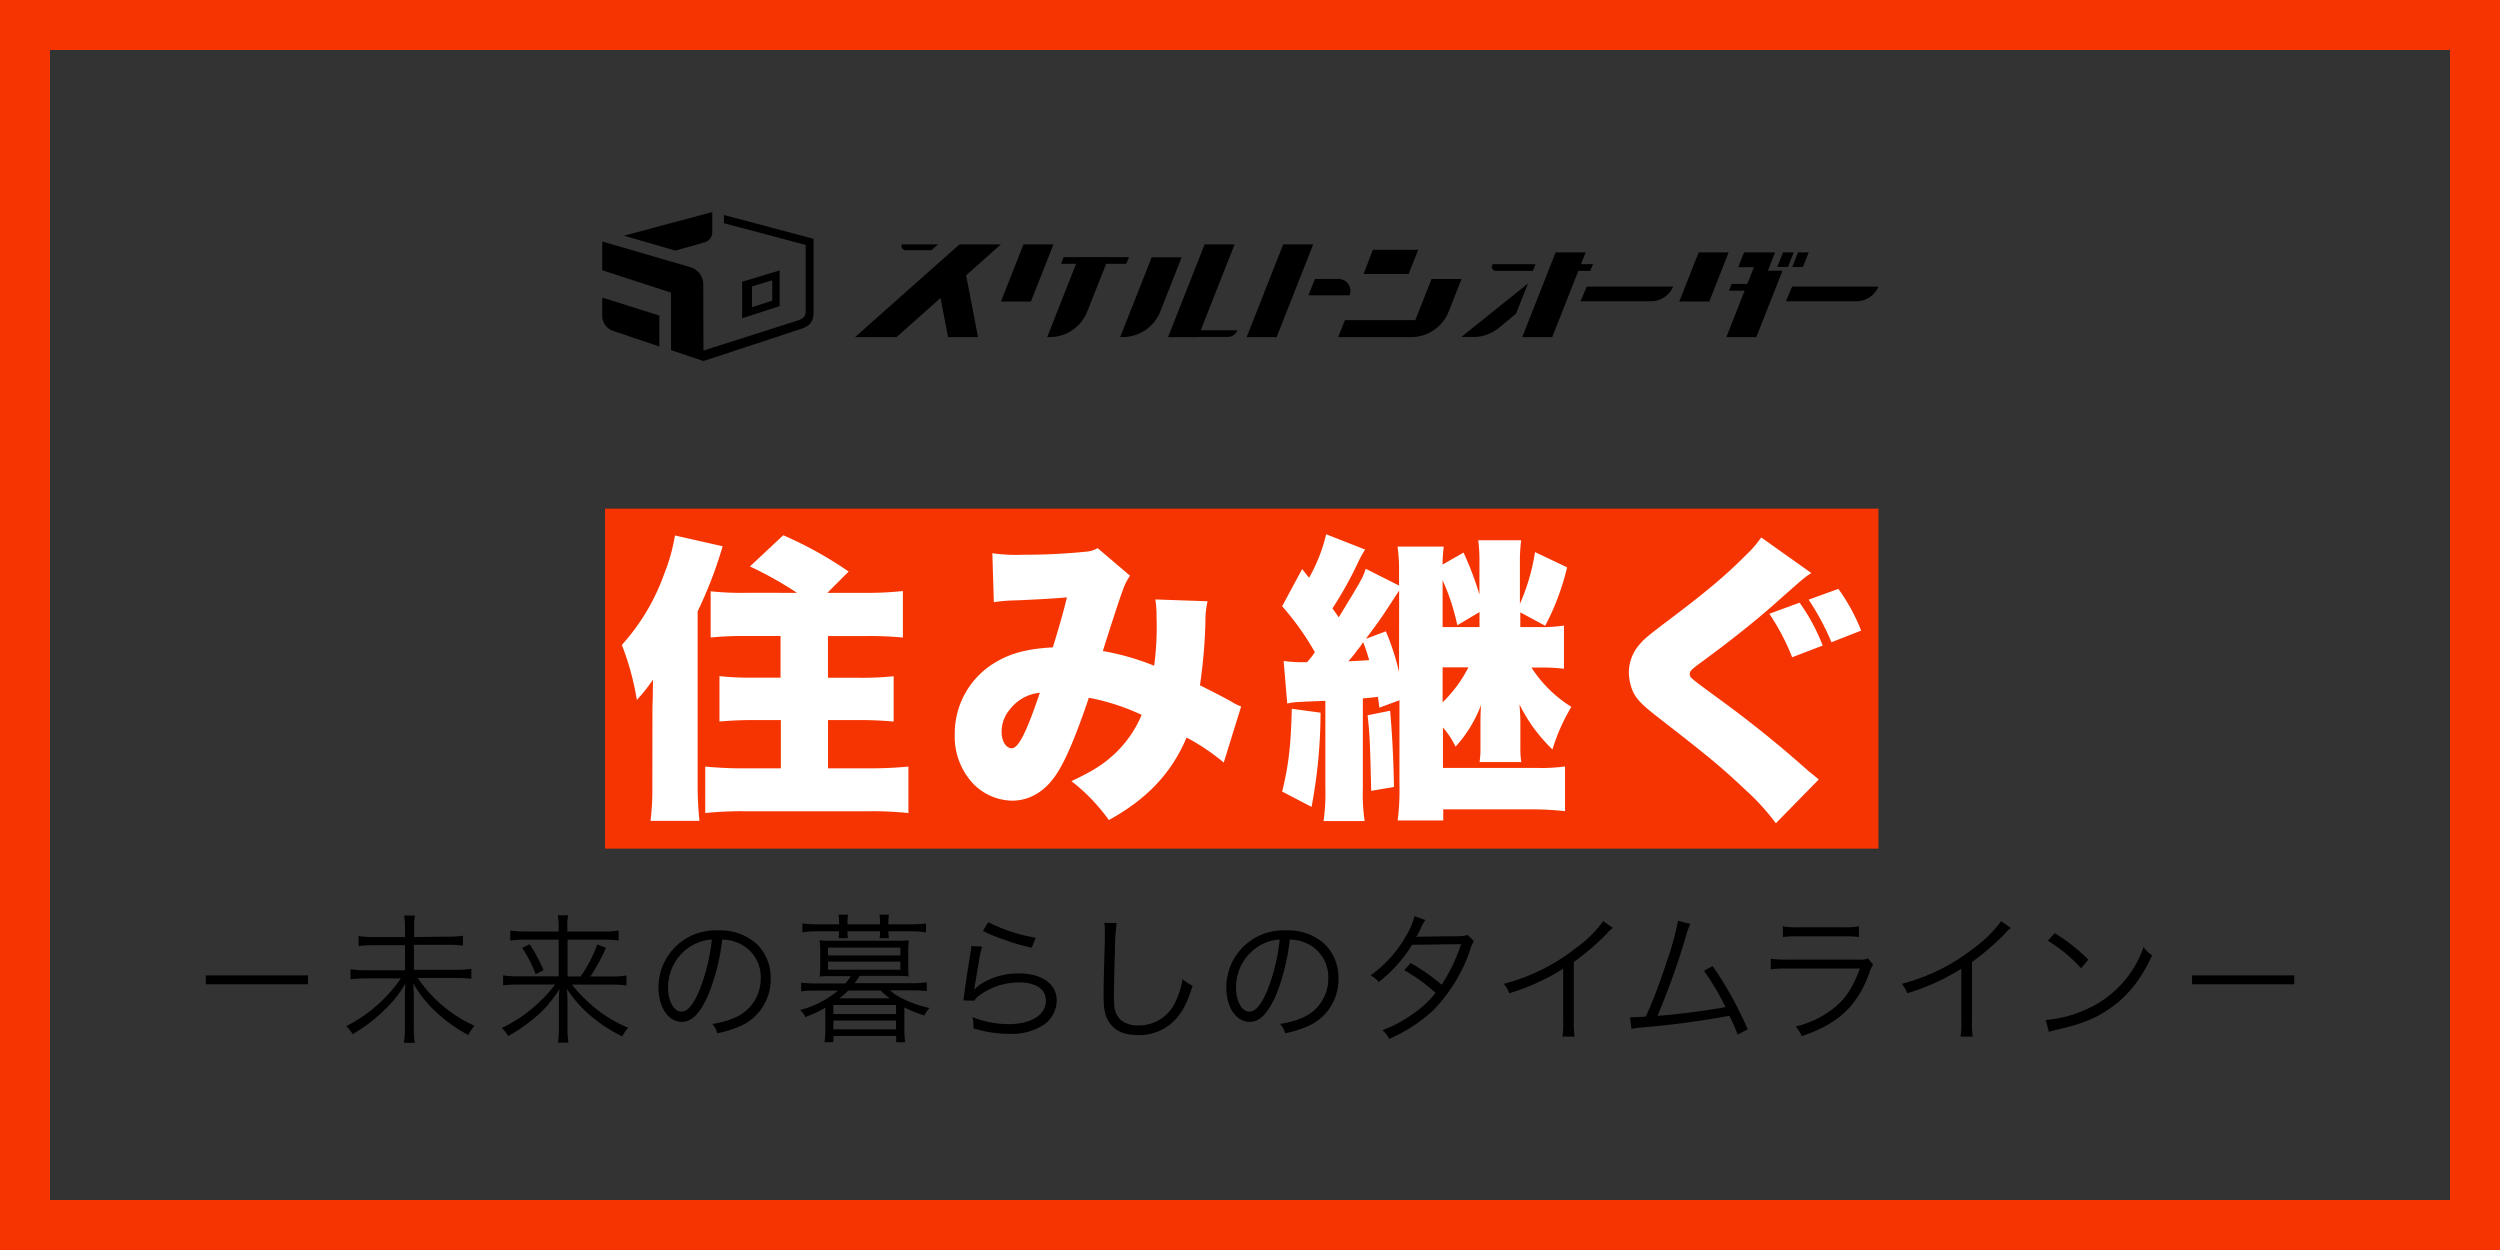 <svg id="レイヤー_1" data-name="レイヤー 1" xmlns="http://www.w3.org/2000/svg" viewBox="0 0 1190.55 595.27"><rect x="0" y="0" width="1190.55" height="595.27" fill="#333333" stroke="none"/><defs><style>.cls-1{fill:#f63402;}.cls-2{fill:#fff;}</style></defs><path d="M98,464.5h48.67v4.22H98Z" transform="translate(0)"/><path d="M213,446.05a41.27,41.27,0,0,0,7.45-.47v4.76a50.85,50.85,0,0,0-7.4-.41H197.11v11.91H217a42.43,42.43,0,0,0,7.47-.48v4.76a58.24,58.24,0,0,0-7.47-.4H198.92A65.34,65.34,0,0,0,226,488.53a18.2,18.2,0,0,0-3,4.36,71,71,0,0,1-15.46-11.07,55.73,55.73,0,0,1-10.73-13.53c.19,3.86.26,5.53.26,7.14V490a37.38,37.38,0,0,0,.47,6.6h-5.21a36.46,36.46,0,0,0,.47-6.6v-14.4c0-2.07,0-3.19.27-7.15a57.15,57.15,0,0,1-9.77,12.29,73,73,0,0,1-15.4,11.74,16.08,16.08,0,0,0-3-3.81,69.7,69.7,0,0,0,26-22.74H174.27a66.41,66.41,0,0,0-7.33.4v-4.76a47.34,47.34,0,0,0,7.33.48h18.6V450.12H178.11a60.09,60.09,0,0,0-7.34.41v-4.76a48.65,48.65,0,0,0,7.34.47h14.76v-4.76a33.54,33.54,0,0,0-.41-5.48h5.17a23.43,23.43,0,0,0-.4,5.48v4.76Z" transform="translate(0)"/><path d="M276.52,465a65.49,65.49,0,0,0,7.93-15.26l4.14,1.66a98.86,98.86,0,0,1-7.41,13.6H291a34.59,34.59,0,0,0,7.33-.48v4.77a56.19,56.19,0,0,0-7.45-.41H272.37a67.12,67.12,0,0,0,8.81,9.26,61.94,61.94,0,0,0,18,11.29,18.82,18.82,0,0,0-2.85,4.12,72.45,72.45,0,0,1-16.81-11.33A60,60,0,0,1,270,471c.22,3.67.26,5.46.26,7.15v11.9a37,37,0,0,0,.48,6.48h-5.07a36,36,0,0,0,.47-6.48v-11.9c0-2,0-3.12.27-7.15a53.86,53.86,0,0,1-12.53,14.29,77.15,77.15,0,0,1-11.9,8.12,15.84,15.84,0,0,0-3-3.86,69.28,69.28,0,0,0,18.55-13,59.12,59.12,0,0,0,6.78-7.71H246.92a69,69,0,0,0-7.33.4v-4.76a44.86,44.86,0,0,0,7.14.48h19.33V447.48H250.13a63.15,63.15,0,0,0-7.14.4v-4.76a46.45,46.45,0,0,0,7.26.48h15.81v-2.22a34.1,34.1,0,0,0-.4-5.52h4.93a24.92,24.92,0,0,0-.41,5.52v2.22h17a36.79,36.79,0,0,0,7.41-.48v4.76a53.32,53.32,0,0,0-7.14-.4H270.3V465Zm-24.27-15.33a81.11,81.11,0,0,1,6.6,12.33l-3.74,1.93a62.65,62.65,0,0,0-6.45-12.53Z" transform="translate(0)"/><path d="M337.26,473.84c-3.88,8.81-7.81,12.81-12.6,12.81-6.33,0-11.07-6.93-11.07-16.26a27.1,27.1,0,0,1,26.87-27.33c.57,0,1.13,0,1.7,0a25.69,25.69,0,0,1,18.34,6.62A22.2,22.2,0,0,1,367,466a24.27,24.27,0,0,1-15.26,23,51.54,51.54,0,0,1-10.14,3.07,10.59,10.59,0,0,0-2.38-4.47,40.41,40.41,0,0,0,11.14-3.15,20.09,20.09,0,0,0,11.91-18.66,17.56,17.56,0,0,0-10.6-16.67,19.1,19.1,0,0,0-7.74-1.67A99.9,99.9,0,0,1,337.26,473.84ZM329,450.58a23.08,23.08,0,0,0-10.85,19.85c0,6.41,2.81,11.34,6.4,11.34,2.79,0,5.45-3.12,8.33-9.67A91.63,91.63,0,0,0,339,447.43,21.35,21.35,0,0,0,329,450.58Z" transform="translate(0)"/><path d="M395.67,464.84a44.65,44.65,0,0,0-5.34.21,35.17,35.17,0,0,0,.27-4.47v-8.17a39.29,39.29,0,0,0-.27-4.6,45.39,45.39,0,0,0,5.34.19h31.71a43.33,43.33,0,0,0,5.34-.19c0,1.41-.19,2.88-.19,4.6v8.07a33.35,33.35,0,0,0,.19,4.48c-1.72-.15-3.53-.22-5.38-.22h-18a28.52,28.52,0,0,1-2.38,3.48h27.53a49.25,49.25,0,0,0,6.86-.41V472a52.5,52.5,0,0,0-6.86-.39H423.83a25.21,25.21,0,0,0,5.79,3.86A52.17,52.17,0,0,0,442.57,480a22.57,22.57,0,0,0-2.38,3.59,52.82,52.82,0,0,1-9.52-3.88v10.88a39.37,39.37,0,0,0,.4,5.74h-4.28v-3H396.86v3h-4.19a45.85,45.85,0,0,0,.38-5.74V479.89a56.59,56.59,0,0,1-9.53,4.45A9,9,0,0,0,381,481a46.29,46.29,0,0,0,18.07-9.26H388.31a49.69,49.69,0,0,0-6.79.38v-4.19a48.16,48.16,0,0,0,6.79.4H402.6a23.28,23.28,0,0,0,2.52-3.47Zm3.93-25.41a22.71,22.71,0,0,0-.27-3.86h4.53a21.72,21.72,0,0,0-.26,3.86v.74h15.47v-.74a20.84,20.84,0,0,0-.28-3.86h4.54a21.58,21.58,0,0,0-.26,3.93v.67h11.12a45.53,45.53,0,0,0,6.81-.4v4.28a37.09,37.09,0,0,0-6.74-.55H423.07a32.73,32.73,0,0,0,.26,3.27h-4.47a18.85,18.85,0,0,0,.21-3.27H403.6a21.1,21.1,0,0,0,.19,3.27h-4.46a16.28,16.28,0,0,0,.19-3.27H388.86a47.42,47.42,0,0,0-6.74.48v-4.26a38.78,38.78,0,0,0,6.81.45H399.6ZM394.33,455h34.46v-3.74H394.33Zm0,6.81h34.46v-3.88H394.33Zm2.53,21.12h29.86V478.6H396.86Zm0,7.26h29.86V486H396.86ZM404,471.72a42.88,42.88,0,0,1-4.26,3.71h24a42,42,0,0,1-4.41-3.71Z" transform="translate(0)"/><path d="M467.67,450.79a59.32,59.32,0,0,0-1.55,7.33c-1.59,9.53-1.71,10.12-1.92,11.65a8,8,0,0,1-.27,1.54h.15a17.52,17.52,0,0,1,2-2,33,33,0,0,1,19.27-5.73c10.88,0,17.88,5.07,17.88,12.85a14.28,14.28,0,0,1-6,11.48,27.7,27.7,0,0,1-16.67,4.41,55.2,55.2,0,0,1-11.67-1.22l-5.33-1.33a8.83,8.83,0,0,0,0-1.26,15.3,15.3,0,0,0-.48-4.15,47.23,47.23,0,0,0,17,3.36c11,0,18-4.4,18-11.21,0-5.46-4.77-8.67-12.93-8.67a32.22,32.22,0,0,0-18.5,6,10.91,10.91,0,0,0-2.67,2.71l-5.22-.12c.22-1.21.29-1.81.55-3.92.67-5.08,1.86-12.81,2.79-18.41a22.26,22.26,0,0,0,.47-3.55Zm2.93-11.62a80.8,80.8,0,0,0,22.6,7.41l-1.86,4.76a97.77,97.77,0,0,1-13-3.81,73.84,73.84,0,0,1-10.22-4.19Z" transform="translate(0)"/><path d="M531.79,439.58a104.93,104.93,0,0,0-.85,14.07c-.27,8-.48,17.07-.48,20.07,0,.79,0,2.38.14,4a10.4,10.4,0,0,0,3.15,8,12.55,12.55,0,0,0,8.33,2.6,19.07,19.07,0,0,0,17.86-11.6,40.11,40.11,0,0,0,3.26-10.48,18.13,18.13,0,0,0,4.76,3.19c-2.55,7.81-4.47,11.74-7.4,15.15a23.37,23.37,0,0,1-18.81,8.33c-5.67,0-9.86-1.59-12.53-4.76s-3.66-6.67-3.66-13.67c0-4.45,0-6.14.59-27.14V443a21.87,21.87,0,0,0-.26-3.52Z" transform="translate(0)"/><path d="M607.68,473.84c-3.88,8.81-7.81,12.81-12.6,12.81-6.33,0-11.07-6.93-11.07-16.26a27.1,27.1,0,0,1,26.87-27.33c.57,0,1.14,0,1.7,0a25.69,25.69,0,0,1,18.34,6.62A22.34,22.34,0,0,1,637.4,466a24.29,24.29,0,0,1-15.27,23A51.13,51.13,0,0,1,612,492.05a10.59,10.59,0,0,0-2.38-4.47,40.31,40.31,0,0,0,11.14-3.15,20.09,20.09,0,0,0,11.79-18.66,17.54,17.54,0,0,0-10.6-16.67,19.1,19.1,0,0,0-7.74-1.67A99.88,99.88,0,0,1,607.68,473.84Zm-8.22-23.26a23.08,23.08,0,0,0-10.85,19.85c0,6.41,2.81,11.34,6.4,11.34,2.79,0,5.45-3.12,8.34-9.67a92,92,0,0,0,6.07-24.67,21.35,21.35,0,0,0-10,3.15Z" transform="translate(0)"/><path d="M678.8,438.12a23.17,23.17,0,0,0-2.38,4.41,36.41,36.41,0,0,1-2,3.66c.93-.14.93-.14,20.6-.35a11.55,11.55,0,0,0,3.86-.65l3,3a15.54,15.54,0,0,0-1.79,4.24A75.88,75.88,0,0,1,682.64,481a74.13,74.13,0,0,1-21.08,13.74,11.66,11.66,0,0,0-3.26-4.14,59.92,59.92,0,0,0,13.81-7.26,47,47,0,0,0,11.53-10.53A83.88,83.88,0,0,0,668.71,462l3.07-3.4a97.78,97.78,0,0,1,14.74,10.33,80,80,0,0,0,9.26-19.31l-23.33.31a66,66,0,0,1-15.89,17.74,11.86,11.86,0,0,0-3.85-3.19,58.38,58.38,0,0,0,17-19,35.83,35.83,0,0,0,3.93-9.15Z" transform="translate(0)"/><path d="M768.09,441.91a14.55,14.55,0,0,0-3,2.81,118.4,118.4,0,0,1-15.59,13.4v28.39a44.88,44.88,0,0,0,.33,7.14h-5.79a34.18,34.18,0,0,0,.38-6.93V461.31A104.29,104.29,0,0,1,718.76,473a16,16,0,0,0-2.62-4.48,93.73,93.73,0,0,0,34.62-17.26,56.28,56.28,0,0,0,12.72-12.59Z" transform="translate(0)"/><path d="M805,440a26.82,26.82,0,0,0-1.81,4.76,356.33,356.33,0,0,1-13.85,39c8.85-.59,24.52-2.66,32.4-4.19a129.93,129.93,0,0,0-10.26-17.26l4.12-2.26a173.13,173.13,0,0,1,16.67,30.12l-4.76,2.55a81.68,81.68,0,0,0-3.93-9,412.93,412.93,0,0,1-41,5.52,45,45,0,0,0-5.66.74l-.67-5.55h1.88c.45,0,4.12-.19,5.67-.33a258.9,258.9,0,0,0,10-26.41,126.18,126.18,0,0,0,5.28-19.19Z" transform="translate(0)"/><path d="M843.29,456.58a48.56,48.56,0,0,0,7.81.4h34.19a11,11,0,0,0,4.34-.48l2.38,2.89a18.34,18.34,0,0,0-1.88,4.19c-5.67,15.52-14.86,24.07-32.13,29.86a14.51,14.51,0,0,0-2.88-4.6,45.72,45.72,0,0,0,19.81-10.12c4.77-4.33,7.74-9.29,10.79-17.48H851a60.59,60.59,0,0,0-7.74.34ZM849,441.1a30.37,30.37,0,0,0,7,.48h22.26a30.37,30.37,0,0,0,7-.48v5.14a44.57,44.57,0,0,0-6.93-.33H856a44.57,44.57,0,0,0-6.93.33Z" transform="translate(0)"/><path d="M957.63,441.91a14.73,14.73,0,0,0-2.93,2.81,119.92,119.92,0,0,1-15.59,13.4v28.39a44.88,44.88,0,0,0,.33,7.14h-5.81a34.19,34.19,0,0,0,.4-6.93V461.31A104.49,104.49,0,0,1,908.29,473a15.32,15.32,0,0,0-2.59-4.48,93.79,93.79,0,0,0,34.6-17.26A57.21,57.21,0,0,0,953,438.65Z" transform="translate(0)"/><path d="M974.23,485.74a57.65,57.65,0,0,0,19.4-5.12A50.27,50.27,0,0,0,1020.82,451a13.65,13.65,0,0,0,4.08,3.93c-5.34,11.59-11.53,19.4-20.34,25.47-6.86,4.76-13.71,7.41-24.86,9.93a32.77,32.77,0,0,0-4,1.07Zm4.28-41.33a87,87,0,0,1,16,12.55l-3.45,4.12A73.44,73.44,0,0,0,975.23,448Z" transform="translate(0)"/><path d="M1043.9,464.5h48.67v4.22H1043.9Z" transform="translate(0)"/><path class="cls-1" d="M1166.74,23.81V571.46H23.81V23.81H1166.74M1190.55,0H0V595.27H1190.55Z" transform="translate(0)"/><rect class="cls-1" x="288.14" y="242.23" width="606.42" height="161.91"/><path class="cls-2" d="M310.71,338.47c0-1.71,0-1.71.14-5.57,0-2.38,0-2.38.15-9.28a87,87,0,0,1-7.72,9.71,127.09,127.09,0,0,0-7.14-26.19A101.22,101.22,0,0,0,316.42,273a84.53,84.53,0,0,0,5-18l22.72,5.14a200.45,200.45,0,0,1-11.91,31v83.34a163.91,163.91,0,0,0,.86,16.43H309.8a123.55,123.55,0,0,0,.86-16.43Zm68.86-56.14a178,178,0,0,0-22.43-12.58L373,254.9a182.4,182.4,0,0,1,31.14,17.28L394,282.33h17.26a162.58,162.58,0,0,0,18.72-.86v22.14a171.62,171.62,0,0,0-18-.71H394.29v19.86h14.28a145.85,145.85,0,0,0,17-.72v21.58c-4.76-.43-10-.72-16.67-.72H394.31v23h20c6.43,0,12.43-.28,18.29-.85v22.14a164.42,164.42,0,0,0-18.43-.86H354.43a169.43,169.43,0,0,0-18.58.86V365.05c6,.57,11.43.85,17.72.85h18.29v-23H359.28c-6.85,0-11.9.28-16.66.71V322a142.57,142.57,0,0,0,16.66.71h12.43V302.88H356a163.54,163.54,0,0,0-17.57.71v-22a137.38,137.38,0,0,0,17.57.71Z" transform="translate(0)"/><path class="cls-2" d="M472.58,263.47a82.19,82.19,0,0,0,14.71.71,286.46,286.46,0,0,0,29.58-1.43,12.84,12.84,0,0,0,5.85-1.71l15.43,13.14a24.92,24.92,0,0,0-3.43,6.86c-1.28,3.14-7.14,21.29-9.52,29a119.25,119.25,0,0,1,24.43,7,139,139,0,0,0,1.14-23.43,47.23,47.23,0,0,0-.59-8.14l24.86.86a45,45,0,0,0-1,10.43,252.49,252.49,0,0,1-2.6,29.57c9.86,5,9.86,5,14.86,7.71a23.06,23.06,0,0,0,4.76,2.39l-8.28,26.71a100,100,0,0,0-17.72-11.9c-7.14,17-19.05,29.43-37,39.28A88.8,88.8,0,0,0,510.25,372c10.57-5,15.42-8.14,21-13.43a53.93,53.93,0,0,0,12.43-18.14,105.49,105.49,0,0,0-25.15-8.14c-5.86,17.42-10.57,28.57-14.71,35.28-5.57,9-13.15,13.72-21.86,13.72a26.42,26.42,0,0,1-18.57-8.15,32.73,32.73,0,0,1-8.72-23.43A39.33,39.33,0,0,1,473.1,316c7.57-4.76,15.57-7,28.29-7.72,2.57-8.43,4.76-15.71,6.71-23.81-6.28.57-14.14,1-23.81,1.43a79.42,79.42,0,0,0-11,.86ZM481,337.76a16.22,16.22,0,0,0-4,10.86c0,4.43,2.15,7.71,4.77,7.71,3.28,0,7-7.43,13.43-26.43A20.44,20.44,0,0,0,481,337.76Z" transform="translate(0)"/><path class="cls-2" d="M656.87,337c-.28-2.57-.42-3.42-.71-5.14-3.72.43-3.72.43-7.14.72v42.71a87.89,87.89,0,0,0,.85,15.72H630.3a91.83,91.83,0,0,0,.86-15.72V333.76c-14.86.57-14.86.57-18.15,1.28l-1.71-20.28a64.85,64.85,0,0,0,11.14.57,34.83,34.83,0,0,0,3.72-4.76,129.17,129.17,0,0,0-15.58-21.86L620.11,271l3.29,4.15a77.35,77.35,0,0,0,8.14-20.72l18.57,7.29a54.74,54.74,0,0,0-2.86,5,177,177,0,0,1-12.71,23c1.43,2,1.71,2.38,3,4.28,11.29-18.57,11.29-18.57,12.86-23.14l15.85,8v-6.14a79.46,79.46,0,0,0-.71-12.43h22a79,79,0,0,0-.57,8.57l10-5.71a151.63,151.63,0,0,1,7.57,20V267.85a74.66,74.66,0,0,0-.57-10.57H724.4a82.49,82.49,0,0,0-.59,11v19.29A97,97,0,0,0,731,262.9l15.28,7.28A117,117,0,0,1,735.85,298L724,291.61v7h8.88a65,65,0,0,0,11.91-.71v20.57a87.73,87.73,0,0,0-11.91-.57h-3.57a60.79,60.79,0,0,0,19,18.72,90.73,90.73,0,0,0-9,20.28,76.33,76.33,0,0,1-15.69-21.43c.41,5.72.41,6.57.41,10.57v10.15a37.66,37.66,0,0,0,.45,6.71H704.59a37.3,37.3,0,0,0,.43-6.43V347c0-4.76,0-6.86.28-11.29a61.15,61.15,0,0,1-12.14,19.86,41.7,41.7,0,0,0-6-9.14v19.28H732a83.22,83.22,0,0,0,13.29-.71v21.29a149.07,149.07,0,0,0-17.29-.86H687.3v5.29H665.59a108.74,108.74,0,0,0,.86-16.43V333.47Zm-28,2.39a243.83,243.83,0,0,1-4.28,44.86l-14-7.29c3-12.29,4.15-21.43,4.58-39.43Zm17.57-29.89c-1,1.43-1.57,2.15-4.28,5.43,5.28-.28,6.28-.28,9.86-.57a85.25,85.25,0,0,0-2.86-8.57A31.81,31.81,0,0,1,646.44,309.54Zm19.86-28.28c-.71,1.14-.71,1.14-7,10.71-1.71,2.57-3.71,5.43-8.86,12.29l9.53-3.57A116.41,116.41,0,0,1,666.25,320ZM662,338.47c1.14,13.15,1.57,23.29,1.85,36.29l-10.86,1.86c-.57-24.29-.71-26.72-1.71-36Zm42.57-39.86v-7.14L694,297.76a102.16,102.16,0,0,0-7-21.43v22.28ZM687,334.47a63.21,63.21,0,0,0,12.28-16.66H687Z" transform="translate(0)"/><path class="cls-2" d="M862.6,272.9c-3.43,2.14-4.76,3.43-18.14,15.28-8.29,7.29-19.86,16.67-35,27.72-3.85,2.86-4.76,3.72-4.76,5,0,1.72,0,1.72,13.43,11.57a542.55,542.55,0,0,1,43.58,35.15c.85.57,2.14,1.71,4.42,3.57l-20.43,20.86a107.09,107.09,0,0,0-14.14-15.57c-12.29-11.58-17.29-15.72-42.14-35-7.15-5.57-9.72-8.14-11.58-11.71a23.58,23.58,0,0,1-2.14-9.53A20.23,20.23,0,0,1,781,306.66c2-2.38,4.14-4.14,13-10.86,19-14.28,27.71-21.71,37.57-31.57a51.31,51.31,0,0,0,7.14-8.29ZM853.46,313a107.84,107.84,0,0,0-10.86-20.71L857,287a91.33,91.33,0,0,1,11,20.43Zm18.71-7.14a117.75,117.75,0,0,0-10.86-20.29l14.15-5.14a89.93,89.93,0,0,1,10.86,19.86Z" transform="translate(0)"/><path d="M353.42,134.18v17.39l17.85-5.79v-17Zm14.33,9-9.64,3.13v-9.91l9.64-2.91Z" transform="translate(0)"/><path d="M335.58,115.39a5,5,0,0,0,3.62-4.8V101l-42.05,11.24,24.45,7.1Z" transform="translate(0)"/><path d="M286.81,150.73a7.62,7.62,0,0,0,4.86,6.76L314,165V150.28l-27.2-8.57Z" transform="translate(0)"/><path d="M344.74,102.38v3.91l38.94,10.35v31.82c0,2.07-1.32,3.31-3.27,4L335,166.94l-.09-31.53a8.56,8.56,0,0,0-6.17-8.18L286.81,115V128.7l32.74,10.65v27.38l15.48,5.2,46.56-15.35c4.92-1.57,5.86-4.43,5.86-8.12V113.74Z" transform="translate(0)"/><path d="M786.21,143.47h-33.5l2.94-7h41.13a11.45,11.45,0,0,1-10.57,7" transform="translate(0)"/><path d="M884,143.47h-33.5l2.93-7h41.13a11.44,11.44,0,0,1-10.56,7" transform="translate(0)"/><path d="M681.74,132.86,674,152.45H640.49l-3.25,8.09H672a19.25,19.25,0,0,0,17.91-12.2L696,132.86Z" transform="translate(0)"/><polygon points="675.37 118.97 653.78 118.97 649.38 130.48 670.82 130.48 675.37 118.97"/><path d="M506.54,122.45l-1.26,3.19h7.17l-13.76,34.9h1.17a19.27,19.27,0,0,0,17.92-12.2l9-22.7h9.54l1.35-3.19Z" transform="translate(0)"/><polygon points="487.4 116.38 476.68 143.6 490.95 143.6 501.68 116.38 487.4 116.38"/><polygon points="823.21 120.19 808.94 120.19 799.71 143.6 813.99 143.6 823.21 120.19"/><polygon points="856.24 120.19 853.51 127.12 858.61 127.12 861.34 120.19 856.24 120.19"/><polygon points="849.12 120.19 846.38 127.12 851.48 127.12 854.21 120.19 849.12 120.19"/><polygon points="822.12 160.54 836.39 160.54 848.85 128.93 845.55 128.93 845.55 128.94 841.89 128.94 845.33 120.19 838.02 120.19 830.55 120.22 827.77 127.25 835.24 127.25 832.1 135.22 824.63 135.22 823.37 138.41 830.84 138.41 822.12 160.54"/><path d="M429.47,116.38l0,.08a1.93,1.93,0,0,0,1.77,2.68H443.6l3.11-2.76Z" transform="translate(0)"/><polygon points="426.93 160.54 447.89 141.92 451.49 160.54 465.76 160.54 460.08 131.1 476.65 116.38 456.91 116.38 407.19 160.54 426.93 160.54"/><path d="M552.56,148.34l10.18-25.83H548.47l-15,38h1.17a19.26,19.26,0,0,0,17.92-12.2" transform="translate(0)"/><path d="M570.53,160.54l0-.08h14.19a4.83,4.83,0,0,0,4.44-2.94l.1-.25H571.82l16.12-40.89H573.66l-17.41,44.16Z" transform="translate(0)"/><path d="M637.41,132.82H626.2l-3.09,7.83h19.56a5.68,5.68,0,0,0-5.26-7.83" transform="translate(0)"/><polygon points="607.96 160.54 625.37 116.38 611.1 116.38 593.68 160.54 607.96 160.54"/><path d="M712.36,129H730l1.26-3.19H710.8l-.21.51a1.93,1.93,0,0,0,1.77,2.68" transform="translate(0)"/><path d="M722,149.33,727.65,135l-31.71,25.46h4.91a19,19,0,0,0,12.82-4.23Z" transform="translate(0)"/><polygon points="724.92 160.54 739.2 160.54 751.64 128.98 757.31 128.98 758.66 125.79 752.9 125.79 755.1 120.19 740.83 120.19 738.62 125.79 738.59 125.79 737.33 128.98 737.36 128.98 724.92 160.54"/></svg>